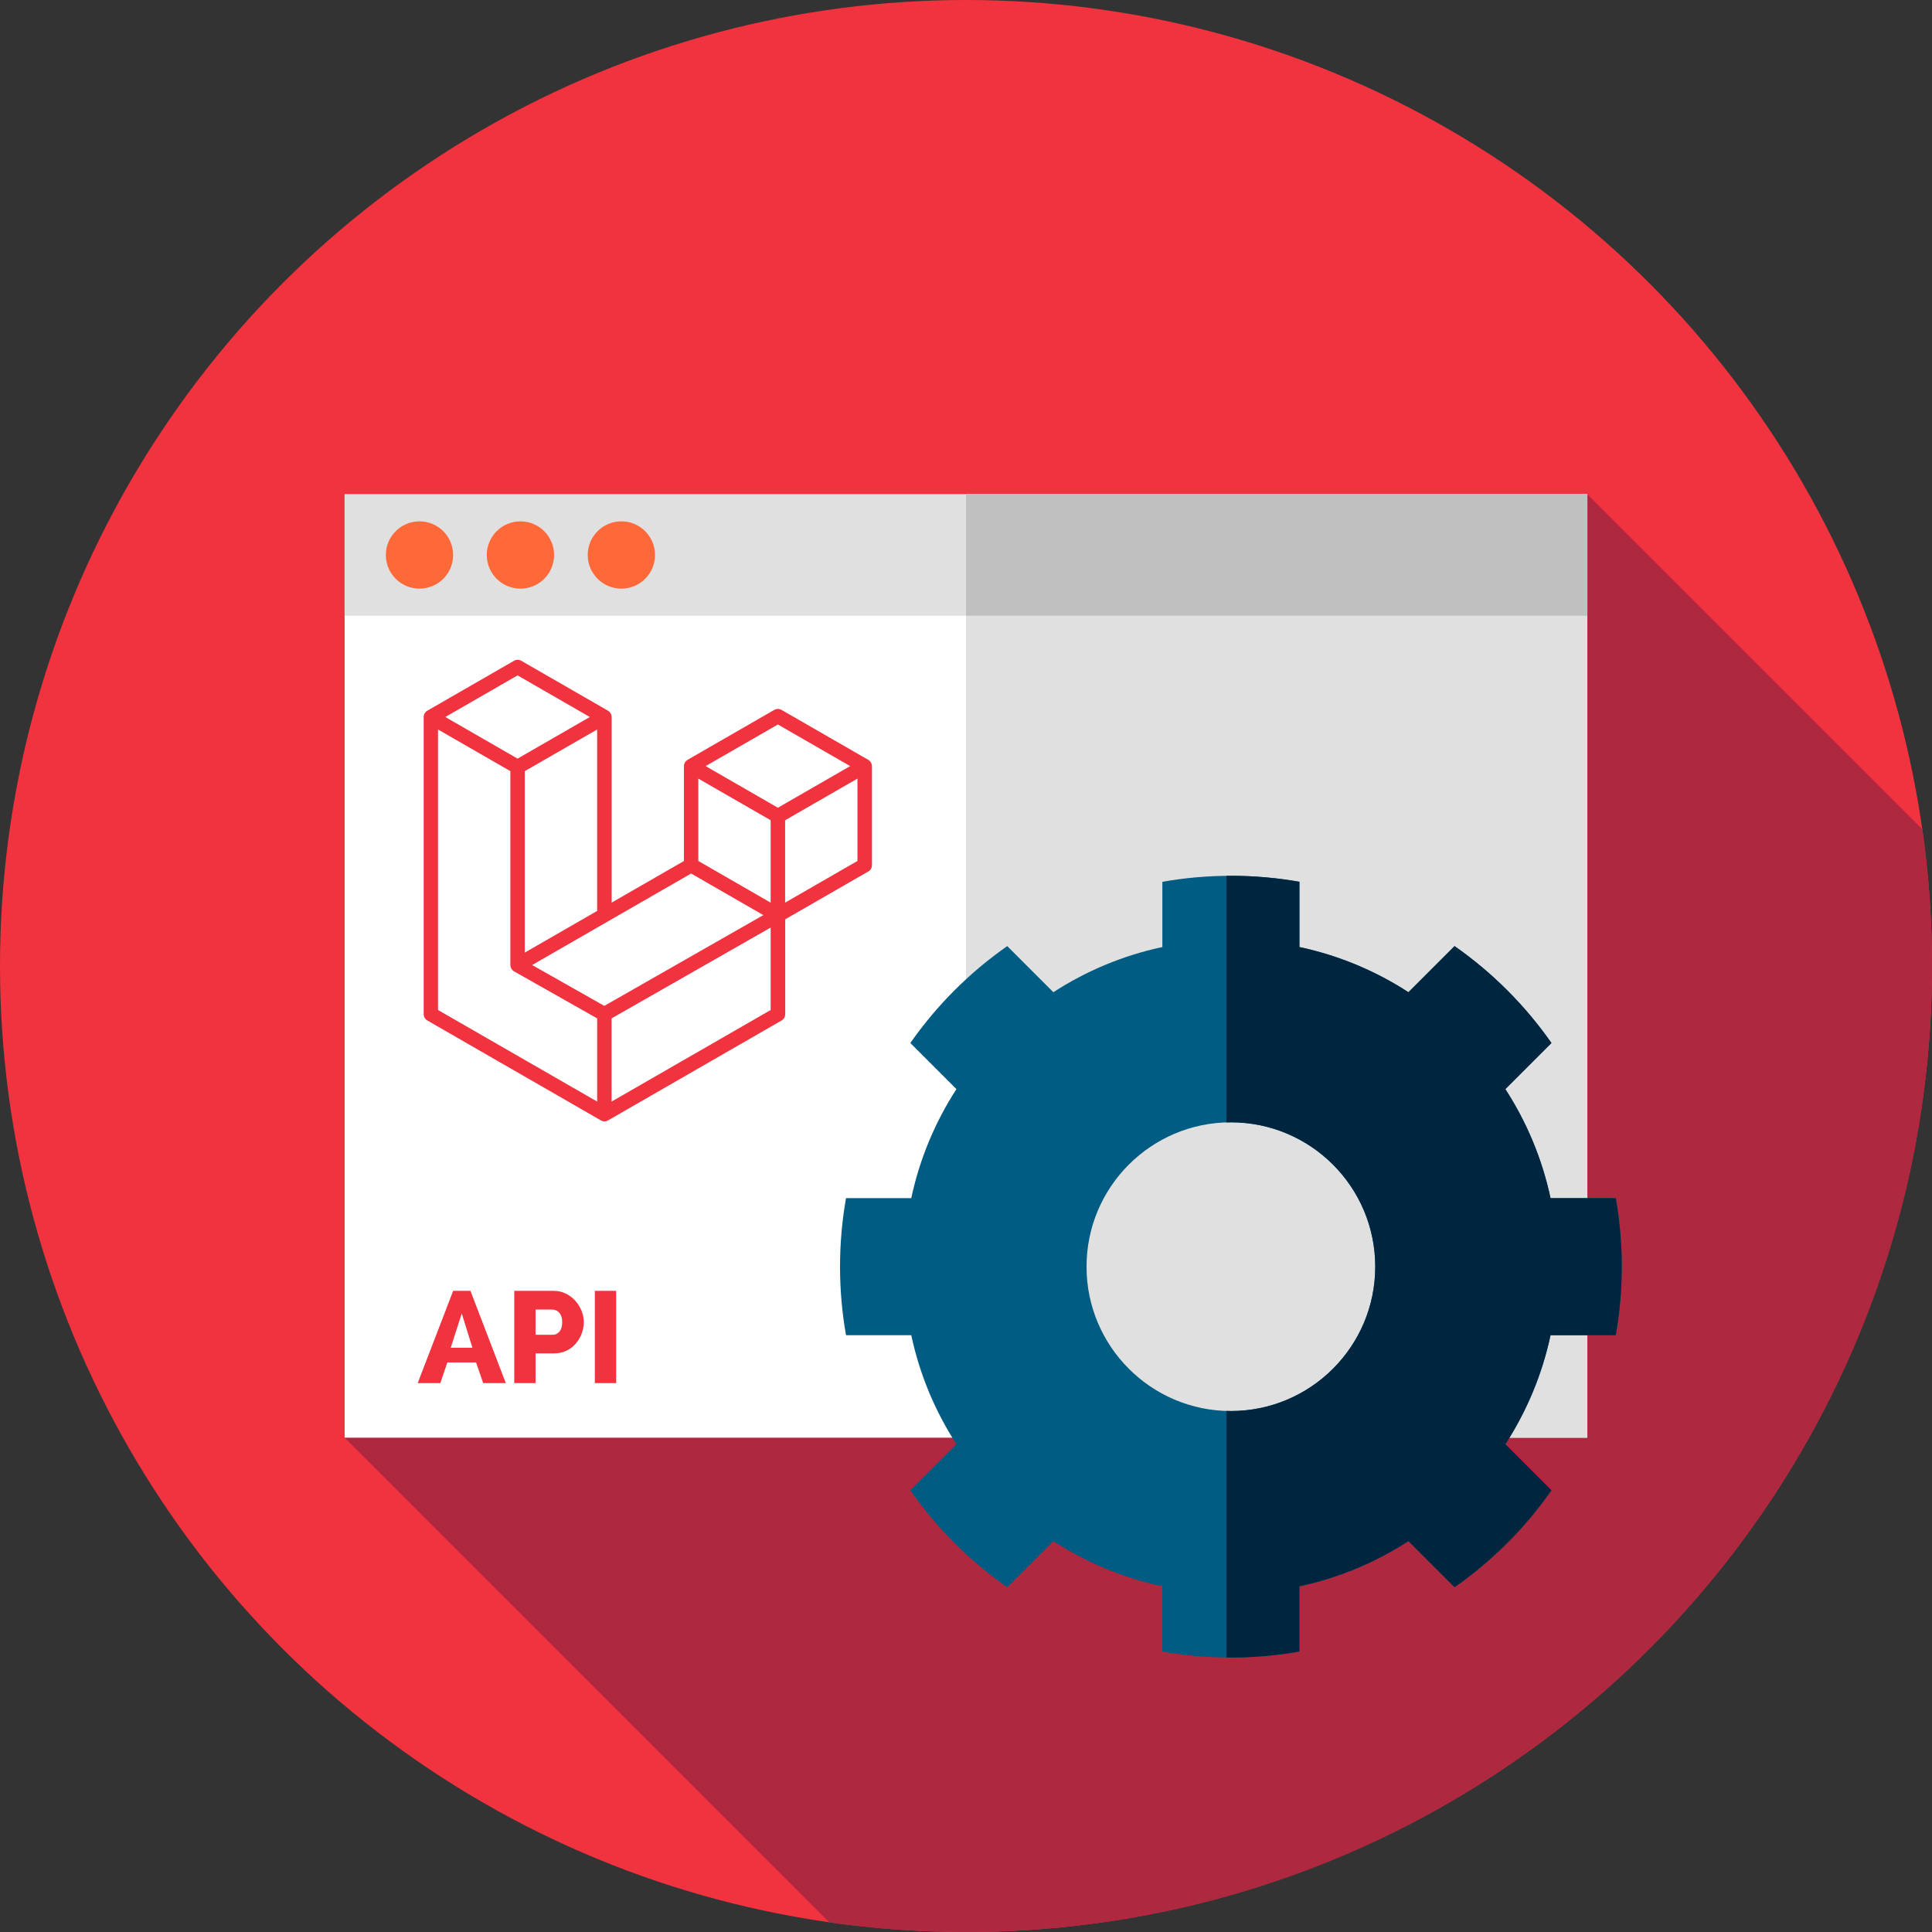 <?xml version="1.0" encoding="UTF-8" standalone="no"?>
<!-- Generator: Adobe Illustrator 19.0.0, SVG Export Plug-In . SVG Version: 6.00 Build 0)  -->

<svg
   xmlns:dc="http://purl.org/dc/elements/1.1/"
   xmlns:cc="http://creativecommons.org/ns#"
   xmlns:rdf="http://www.w3.org/1999/02/22-rdf-syntax-ns#"
   xmlns:svg="http://www.w3.org/2000/svg"
   xmlns="http://www.w3.org/2000/svg"
   xmlns:sodipodi="http://sodipodi.sourceforge.net/DTD/sodipodi-0.dtd"
   xmlns:inkscape="http://www.inkscape.org/namespaces/inkscape"
   version="1.1"
   id="Capa_1"
   x="0px"
   y="0px"
   viewBox="0 0 512 512"
   style="enable-background:new 0 0 512 512;"
   xml:space="preserve"
   sodipodi:docname="api-response-builder-logo.svg"
   inkscape:version="0.92.4 (5da689c313, 2019-01-14)"><rect x="0" y="0" width="512" height="512" fill="#333333" stroke="none"/><defs
   id="defs3889" /><sodipodi:namedview
   pagecolor="#ffffff"
   bordercolor="#666666"
   borderopacity="1"
   objecttolerance="10"
   gridtolerance="10"
   guidetolerance="10"
   inkscape:pageopacity="0"
   inkscape:pageshadow="2"
   inkscape:window-width="1812"
   inkscape:window-height="1053"
   id="namedview3887"
   showgrid="false"
   showguides="true"
   inkscape:guide-bbox="true"
   inkscape:zoom="0.83105469"
   inkscape:cx="141.97629"
   inkscape:cy="251.88028"
   inkscape:window-x="108"
   inkscape:window-y="0"
   inkscape:window-maximized="1"
   inkscape:current-layer="Capa_1" />
<circle
   style="fill:#F1333F;"
   cx="256"
   cy="256"
   r="256"
   id="circle3822" />
<path
   style="fill:#AE283F;"
   d="M512,256c0-12.301-0.887-24.393-2.564-36.231L420.667,131L91.333,381l128.436,128.436  C231.607,511.113,243.699,512,256,512C397.385,512,512,397.385,512,256z"
   id="path3824" />
<rect
   x="91.33"
   y="131"
   style="fill:#FFFFFF;"
   width="329.33"
   height="250"
   id="rect3826" />
<g
   id="g3832">
	<rect
   x="256"
   y="131"
   style="fill:#E0E0E0;"
   width="164.67"
   height="250"
   id="rect3828" />
	<rect
   x="91.33"
   y="131"
   style="fill:#E0E0E0;"
   width="329.33"
   height="32.17"
   id="rect3830" />
</g>
<rect
   x="256"
   y="131"
   style="fill:#C0C0C0;"
   width="164.67"
   height="32.17"
   id="rect3834" />
<g
   id="g3842">
	<circle
   style="fill:#FF6838;"
   cx="111.17"
   cy="147.08"
   r="8.917"
   id="circle3836" />
	<circle
   style="fill:#FF6838;"
   cx="137.92"
   cy="147.08"
   r="8.917"
   id="circle3838" />
	<circle
   style="fill:#FF6838;"
   cx="164.67"
   cy="147.08"
   r="8.917"
   id="circle3840" />
</g>
<path
   inkscape:connector-curvature="0"
   class="st0"
   d="m 230.997,202.526 c -0.013,-0.057 -0.048,-0.105 -0.066,-0.162 -0.04,-0.101 -0.07,-0.206 -0.123,-0.298 -0.035,-0.061 -0.088,-0.114 -0.132,-0.171 -0.057,-0.075 -0.105,-0.158 -0.171,-0.224 -0.057,-0.057 -0.127,-0.096 -0.189,-0.145 -0.07,-0.057 -0.132,-0.118 -0.21,-0.162 0,0 0,0 0,0 0,0 0,0 0,0 l -22.994,-13.239 c -0.592,-0.342 -1.32,-0.342 -1.911,0 l -22.994,13.239 c 0,0 0,0 0,0 0,0 0,0 0,0 -0.079,0.044 -0.14,0.11 -0.21,0.162 -0.061,0.048 -0.132,0.088 -0.189,0.145 -0.066,0.066 -0.114,0.149 -0.171,0.224 -0.044,0.057 -0.096,0.11 -0.132,0.171 -0.053,0.092 -0.088,0.197 -0.123,0.298 -0.022,0.053 -0.053,0.105 -0.066,0.162 -0.044,0.162 -0.066,0.329 -0.066,0.5 v 25.146 l -19.162,11.034 v -49.196 c 0,-0.171 -0.022,-0.338 -0.066,-0.5 -0.013,-0.057 -0.048,-0.105 -0.066,-0.162 -0.039,-0.101 -0.07,-0.206 -0.123,-0.298 -0.035,-0.061 -0.088,-0.114 -0.132,-0.171 -0.057,-0.074 -0.105,-0.158 -0.171,-0.224 -0.057,-0.057 -0.127,-0.096 -0.189,-0.145 -0.07,-0.057 -0.132,-0.118 -0.21,-0.162 0,0 0,0 0,0 0,0 0,0 0,0 l -22.994,-13.239 c -0.592,-0.342 -1.32,-0.342 -1.911,0 l -22.994,13.239 c 0,0 0,0 0,0 0,0 0,0 0,0 -0.079,0.044 -0.14,0.11 -0.21,0.162 -0.061,0.048 -0.132,0.088 -0.189,0.145 -0.066,0.066 -0.114,0.149 -0.171,0.224 -0.044,0.057 -0.096,0.11 -0.132,0.171 -0.053,0.092 -0.088,0.197 -0.123,0.298 -0.022,0.053 -0.053,0.105 -0.066,0.162 -0.044,0.162 -0.066,0.329 -0.066,0.5 v 78.762 c 0,0.684 0.368,1.32 0.96,1.662 l 45.992,26.479 c 0.101,0.057 0.21,0.092 0.316,0.132 0.048,0.018 0.096,0.048 0.149,0.061 0.162,0.044 0.324,0.066 0.491,0.066 0.167,0 0.329,-0.022 0.491,-0.066 0.044,-0.013 0.083,-0.04 0.127,-0.053 0.114,-0.039 0.228,-0.079 0.333,-0.136 l 45.992,-26.479 c 0.596,-0.342 0.96,-0.973 0.96,-1.662 V 243.629 l 22.034,-12.687 c 0.596,-0.342 0.96,-0.973 0.96,-1.661 v -26.255 c -0.022,-0.171 -0.048,-0.338 -0.088,-0.5 z m -70.844,64.04 -19.127,-10.824 20.087,-11.565 c 0,0 0,0 0,0 l 22.038,-12.687 19.145,11.021 -14.046,8.018 z m 44.08,-49.192 v 21.832 l -8.049,-4.634 -11.118,-6.401 v -21.832 l 8.049,4.634 z m 1.916,-25.379 19.153,11.03 -19.153,11.03 -19.153,-11.03 z m -59.021,55.816 -8.049,4.634 v -48.087 l 11.118,-6.401 8.049,-4.634 v 48.083 z m -9.965,-68.828 19.153,11.03 -19.153,11.03 -19.153,-11.03 z m -21.082,14.34 8.049,4.634 11.118,6.401 v 51.397 c 0,0 0,0.004 0,0.004 0,0 0,0.004 0,0.004 0,0.075 0.022,0.145 0.031,0.215 0.013,0.092 0.013,0.189 0.039,0.281 0,0 0,0.004 0,0.004 0.022,0.075 0.061,0.145 0.092,0.215 0.035,0.079 0.057,0.167 0.101,0.241 0,0 0,0.004 0.004,0.004 0.039,0.066 0.097,0.123 0.145,0.184 0.053,0.07 0.096,0.14 0.158,0.202 0,0 0.004,0.004 0.004,0.004 0.053,0.053 0.123,0.092 0.184,0.14 0.07,0.053 0.132,0.114 0.206,0.158 0.004,0 0.004,0 0.008,0.004 0.004,0 0.004,0.004 0.008,0.004 l 22.025,12.463 v 22.047 l -42.173,-24.269 z m 88.152,74.338 -42.16,24.274 v -22.051 l 31.222,-17.825 10.938,-6.243 z m 22.994,-39.49 -19.162,11.034 v -21.832 l 11.118,-6.401 8.049,-4.634 v 21.832 z"
   id="path3982"
   style="fill:#f1333f;fill-opacity:1;stroke-width:0.438" />

<g
   id="g3854"
   transform="matrix(0.38,0,0,0.38,71.115,272.977)">
	<path
   style="fill:#f1333f;fill-opacity:1"
   d="m 104.153,246.216 24.743,-64.349 h 12.054 l 24.652,64.349 h -15.771 l -4.984,-14.411 h -20.03 l -4.894,14.411 z m 30.725,-48.579 -7.704,23.927 h 15.136 z"
   id="path3848"
   inkscape:connector-curvature="0" />
	<path
   style="fill:#f1333f;fill-opacity:1"
   d="m 171.492,246.216 v -64.349 h 27.462 c 3.081,0 5.905,0.634 8.474,1.903 2.567,1.269 4.772,2.931 6.616,4.985 1.843,2.055 3.293,4.381 4.351,6.979 1.057,2.599 1.586,5.227 1.586,7.885 0,2.841 -0.499,5.56 -1.495,8.157 -0.997,2.599 -2.388,4.925 -4.17,6.979 -1.782,2.055 -3.942,3.686 -6.479,4.894 -2.538,1.209 -5.348,1.813 -8.429,1.813 h -13.052 v 20.755 H 171.492 Z M 186.355,212.5 h 12.146 c 1.751,0 3.263,-0.755 4.531,-2.266 1.269,-1.51 1.903,-3.716 1.903,-6.616 0,-1.51 -0.197,-2.81 -0.589,-3.897 -0.395,-1.088 -0.922,-1.994 -1.587,-2.719 -0.665,-0.725 -1.42,-1.253 -2.266,-1.586 -0.847,-0.332 -1.692,-0.499 -2.537,-0.499 H 186.354 V 212.5 Z"
   id="path3850"
   inkscape:connector-curvature="0" />
	<path
   style="fill:#f1333f;fill-opacity:1"
   d="m 227.685,246.216 v -64.349 h 14.863 v 64.349 z"
   id="path3852"
   inkscape:connector-curvature="0" />
</g>
<g
   id="g3856">
</g>
<g
   id="g3858">
</g>
<g
   id="g3860">
</g>
<g
   id="g3862">
</g>
<g
   id="g3864">
</g>
<g
   id="g3866">
</g>
<g
   id="g3868">
</g>
<g
   id="g3870">
</g>
<g
   id="g3872">
</g>
<g
   id="g3874">
</g>
<g
   id="g3876">
</g>
<g
   id="g3878">
</g>
<g
   id="g3880">
</g>
<g
   id="g3882">
</g>
<g
   id="g3884">
</g>
<g
   id="g5859"><path
     id="path3844"
     d="M398.935,288.631l12.22-12.22c-6.986-9.995-15.69-18.699-25.685-25.685l-12.22,12.22  c-8.682-5.628-18.436-9.741-28.888-11.972v-17.289c-5.897-1.043-11.966-1.589-18.162-1.589c-6.196,0-12.265,0.546-18.162,1.589  v17.289c-10.452,2.23-20.205,6.344-28.888,11.971l-12.22-12.22c-9.995,6.986-18.699,15.69-25.685,25.685l12.22,12.22  c-5.628,8.682-9.741,18.436-11.972,28.888h-17.289c-1.043,5.897-1.589,11.966-1.589,18.162c0,6.196,0.546,12.265,1.589,18.162  h17.289c2.23,10.452,6.344,20.205,11.972,28.888l-12.22,12.22c6.986,9.995,15.69,18.699,25.685,25.685l12.22-12.22  c8.682,5.628,18.436,9.741,28.888,11.972v17.289c5.897,1.043,11.966,1.589,18.162,1.589c6.196,0,12.265-0.546,18.162-1.589v-17.289  c10.452-2.23,20.205-6.344,28.888-11.972l12.22,12.22c9.995-6.986,18.699-15.69,25.685-25.685l-12.22-12.22  c5.628-8.683,9.741-18.436,11.972-28.888h17.289c1.043-5.897,1.589-11.966,1.589-18.162c0-6.196-0.546-12.265-1.589-18.162h-17.289  C408.676,307.067,404.563,297.314,398.935,288.631z M326.2,373.937c-21.128,0-38.256-17.128-38.256-38.256  s17.128-38.256,38.256-38.256s38.256,17.128,38.256,38.256S347.327,373.937,326.2,373.937z"
     style="fill:#005C83;" /><path
     id="path3846"
     d="M428.195,353.844c1.043-5.897,1.589-11.966,1.589-18.163c0-6.196-0.546-12.265-1.589-18.162h-17.289  c-2.23-10.452-6.344-20.206-11.971-28.888l12.22-12.22c-6.986-9.995-15.69-18.699-25.685-25.685l-12.22,12.22  c-8.682-5.628-18.436-9.742-28.888-11.972v-17.289c-5.897-1.043-11.966-1.589-18.162-1.589c-0.402,0-0.799,0.022-1.199,0.026v65.333  c0.399-0.012,0.797-0.03,1.199-0.03c21.128,0,38.256,17.127,38.256,38.255s-17.127,38.256-38.256,38.256  c-0.402,0-0.8-0.018-1.199-0.03v65.333c0.401,0.004,0.798,0.026,1.199,0.026c6.197,0,12.265-0.546,18.162-1.589v-17.289  c10.452-2.23,20.205-6.344,28.888-11.972l12.22,12.22c9.995-6.986,18.699-15.69,25.685-25.686l-12.22-12.22  c5.628-8.683,9.741-18.436,11.971-28.888h17.289V353.844z"
     style="fill:#00263F;" /></g><style
   id="style5764"
   type="text/css">
	.st0{fill:#76C2AF;}
	.st1{opacity:0.2;fill:#231F20;}
	.st2{fill:#4F5D73;}
	.st3{fill:#E0E0D1;}
</style></svg>